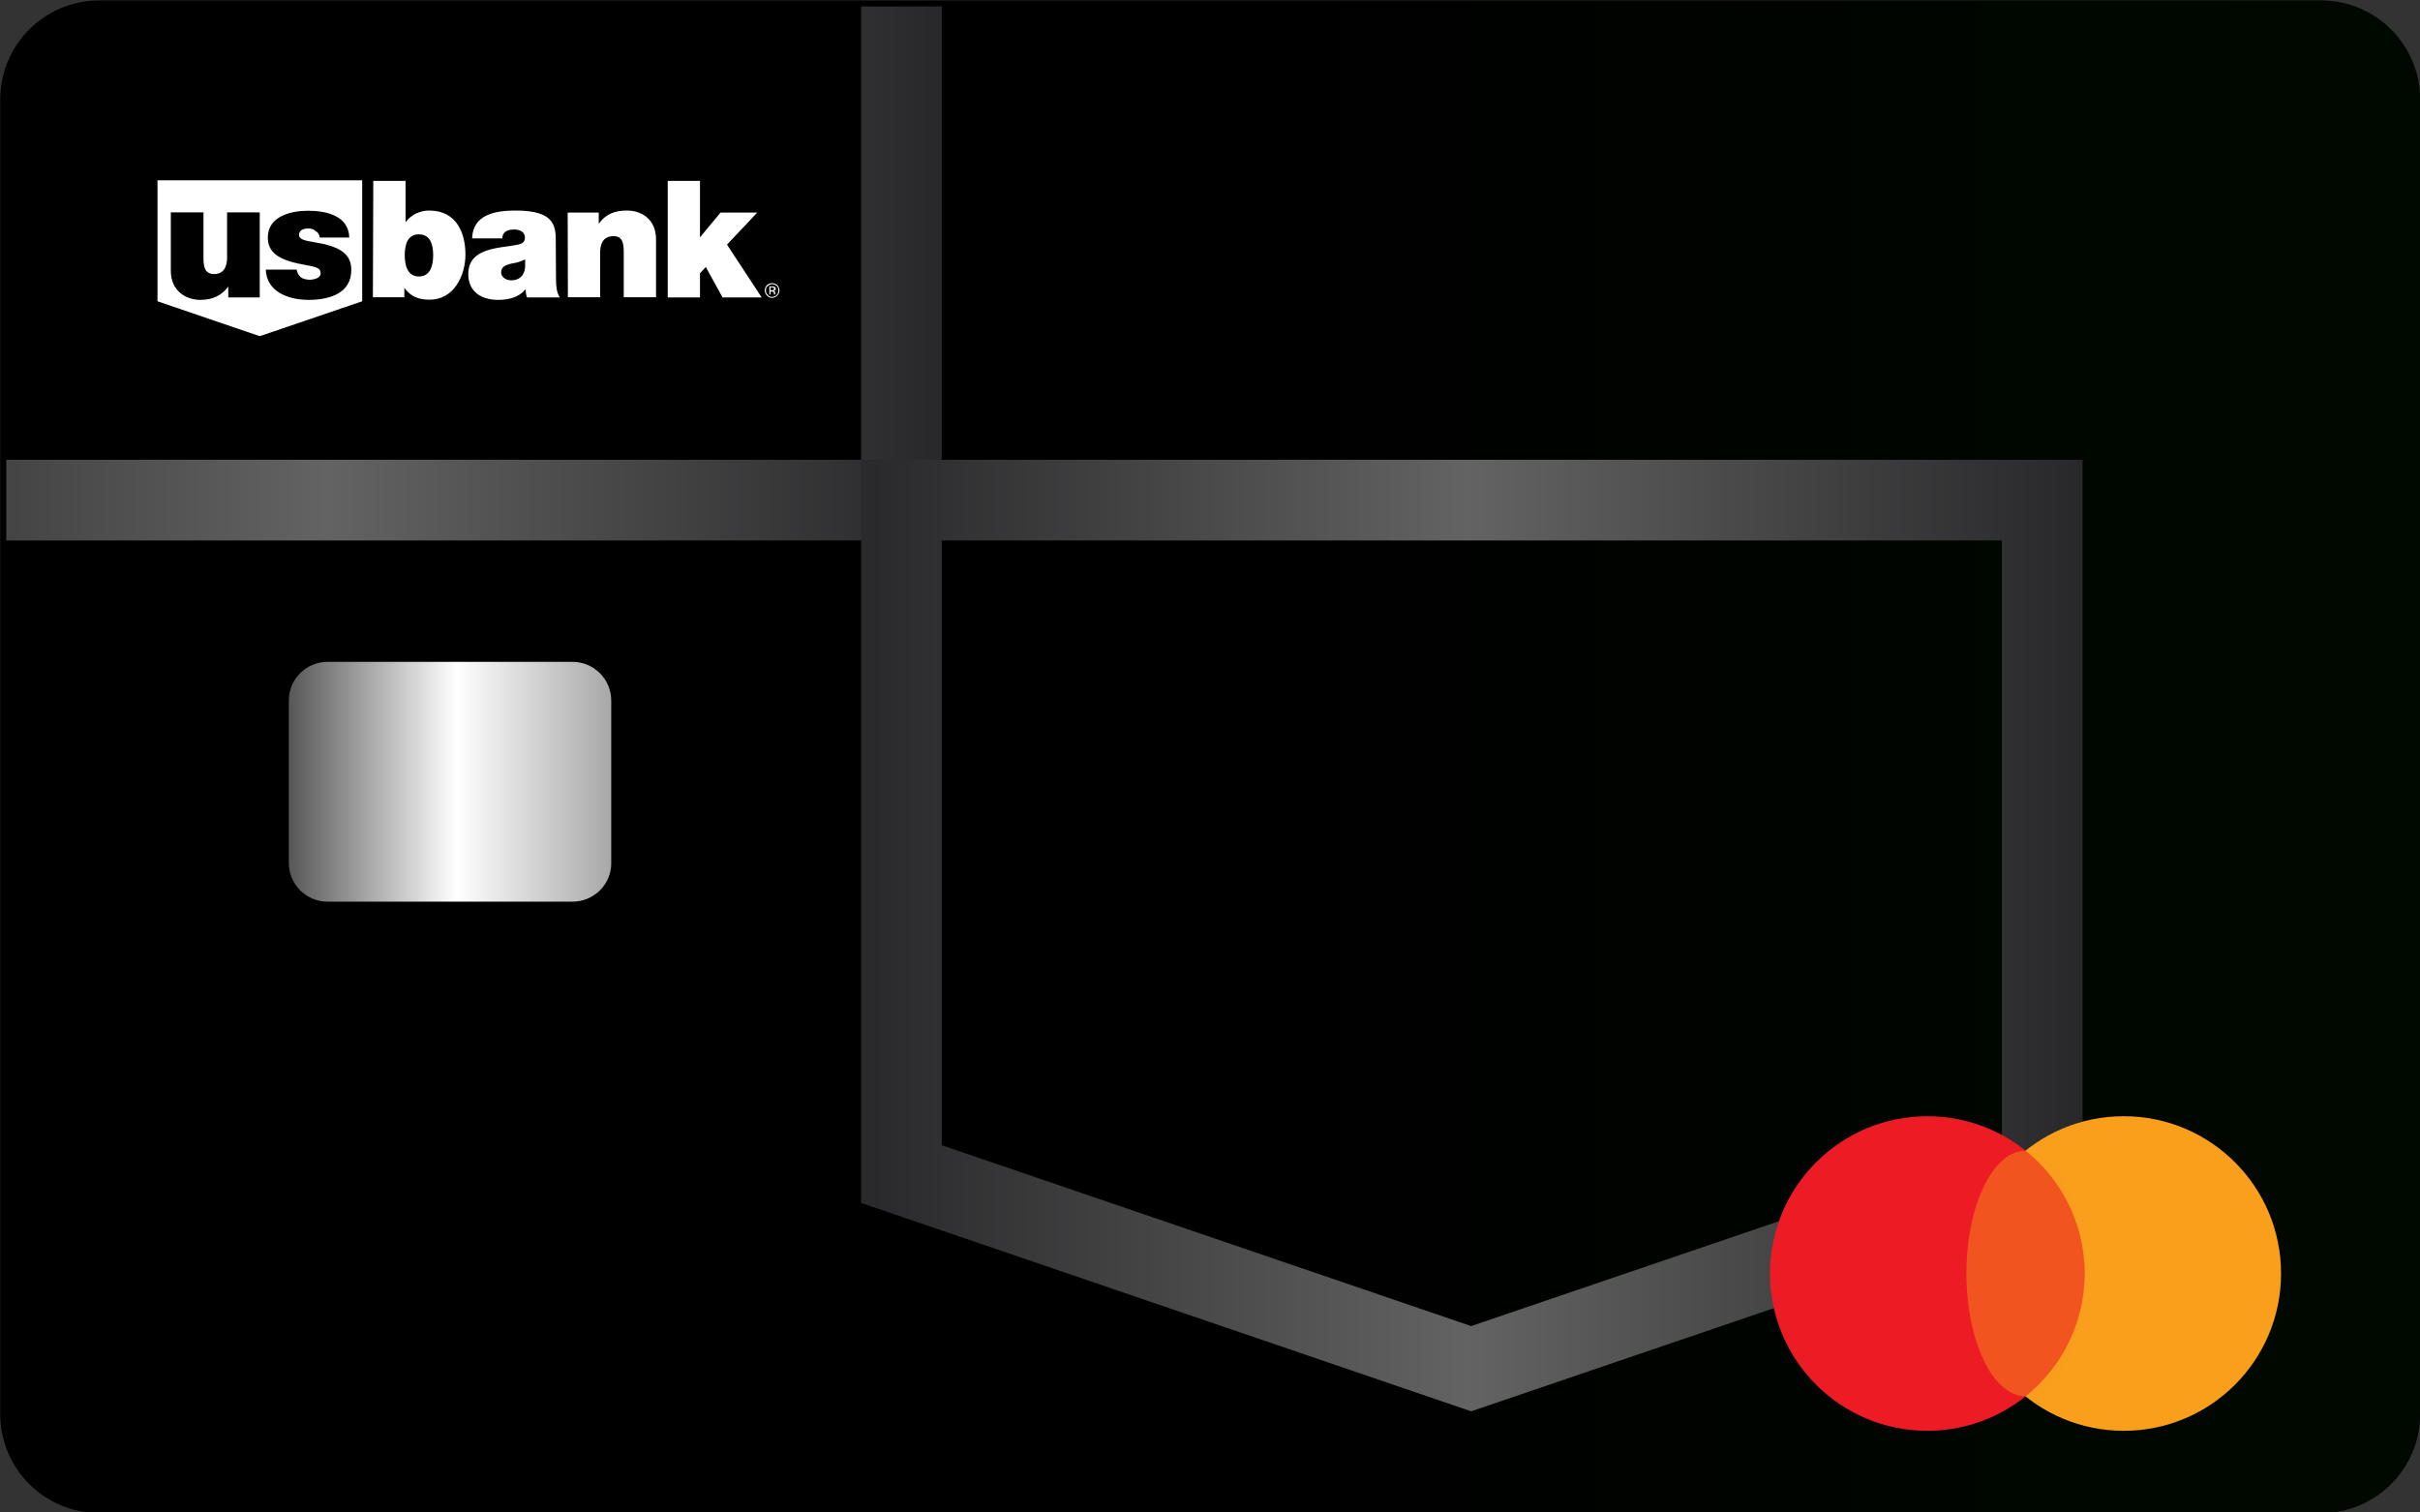 <?xml version="1.0" encoding="utf-8"?>
<!-- Generator: Adobe Illustrator 24.0.0, SVG Export Plug-In . SVG Version: 6.00 Build 0)  -->
<svg version="1.1" id="Layer_1" xmlns="http://www.w3.org/2000/svg" xmlns:xlink="http://www.w3.org/1999/xlink" x="0px" y="0px"
	 viewBox="0 0 120 75" style="enable-background:new 0 0 120 75;" xml:space="preserve">
<rect x="0" y="0" width="120" height="75" fill="#333333" stroke="none"/>
<style type="text/css">
	.st0{fill:url(#SVGID_1_);}
	.st1{fill:url(#SVGID_2_);}
	.st2{fill-rule:evenodd;clip-rule:evenodd;fill:#FFFFFF;}
	.st3{clip-path:url(#SVGID_4_);}
	.st4{fill-rule:evenodd;clip-rule:evenodd;fill:none;stroke:url(#SVGID_5_);stroke-width:4;stroke-miterlimit:10;}
	.st5{fill-rule:evenodd;clip-rule:evenodd;fill:none;stroke:url(#SVGID_6_);stroke-width:4;stroke-miterlimit:10;}
	.st6{fill:#F99F1C;}
	.st7{fill:#ED1C24;}
	.st8{opacity:0.43;fill:#F99F1C;enable-background:new    ;}
</style>
<linearGradient id="SVGID_1_" gradientUnits="userSpaceOnUse" x1="9.999752e-03" y1="37.525" x2="120.01" y2="37.525">
	<stop  offset="1.014140e-03" style="stop-color:#000000"/>
	<stop  offset="0.528" style="stop-color:#000000"/>
	<stop  offset="1" style="stop-color:#000900"/>
</linearGradient>
<path class="st0" d="M115.1,75.03H4.93c-2.72,0-4.92-2.2-4.92-4.92V4.94c0-2.72,2.2-4.92,4.92-4.92h110.16
	c2.72,0,4.92,2.2,4.92,4.92V70.1C120.02,72.82,117.81,75.03,115.1,75.03z"/>
<linearGradient id="SVGID_2_" gradientUnits="userSpaceOnUse" x1="14.32" y1="38.767" x2="30.31" y2="38.767">
	<stop  offset="0" style="stop-color:#575757"/>
	<stop  offset="0.519" style="stop-color:#FFFFFF"/>
	<stop  offset="1" style="stop-color:#A8A8A8"/>
</linearGradient>
<path class="st1" d="M28.39,44.71H16.24c-1.06,0-1.92-0.86-1.92-1.92v-8.05c0-1.06,0.86-1.92,1.92-1.92h12.15
	c1.06,0,1.92,0.86,1.92,1.92v8.05C30.32,43.85,29.45,44.71,28.39,44.71z"/>
<g>
	<path class="st2" d="M7.81,8.94v6l5.07,1.73l5.08-1.73v-6H7.81z M12.87,14.75h-1.55v-0.54c-0.32,0.43-0.76,0.66-1.38,0.66
		c-0.75,0-1.47-0.47-1.47-1.44v-2.9h1.62v2.24c0,0.47,0.06,0.82,0.54,0.82c0.26,0,0.63-0.13,0.63-0.82v-2.24h1.62V14.75z
		 M15.3,14.87c-1,0-2.08-0.4-2.12-1.5h1.53c0.03,0.16,0.09,0.28,0.22,0.39c0.07,0.05,0.23,0.11,0.42,0.11c0.2,0,0.55-0.07,0.55-0.32
		c0-0.25-0.16-0.31-0.9-0.44c-1.22-0.22-1.72-0.62-1.72-1.33c0-1.06,1.15-1.33,1.99-1.33c0.92,0,2.02,0.25,2.05,1.33h-1.46
		c-0.03-0.14-0.07-0.24-0.19-0.31c-0.1-0.1-0.23-0.14-0.37-0.14c-0.2,0-0.47,0.05-0.47,0.32c0,0.13,0.1,0.19,0.19,0.23
		c0.27,0.12,0.88,0.14,1.42,0.33c0.51,0.17,0.98,0.47,0.98,1.16C17.43,14.55,16.33,14.87,15.3,14.87z"/>
	<path class="st2" d="M18.51,8.97h1.6V11h0.02c0.25-0.34,0.68-0.56,1.15-0.56c1.41,0,1.8,1.19,1.8,2.18c0,1.06-0.58,2.24-1.77,2.24
		c-0.78,0-1.03-0.31-1.25-0.57h-0.01v0.45h-1.56L18.51,8.97L18.51,8.97L18.51,8.97z M20.77,11.62c-0.57,0-0.7,0.53-0.7,1.03
		s0.13,1.06,0.7,1.06c0.58,0,0.71-0.56,0.71-1.06S21.35,11.62,20.77,11.62L20.77,11.62z M27.57,13.81c0,0.33,0.02,0.68,0.19,0.94
		h-1.63c-0.04-0.11-0.07-0.29-0.06-0.4h-0.01c-0.34,0.4-0.84,0.52-1.37,0.52c-0.81,0-1.47-0.4-1.47-1.28c0-1.32,1.56-1.28,2.37-1.44
		c0.21-0.04,0.44-0.09,0.44-0.37c0-0.28-0.26-0.4-0.53-0.4c-0.5,0-0.59,0.25-0.59,0.44h-1.5c0.04-1.19,1.16-1.38,2.16-1.38
		c2.02,0,1.99,0.83,1.99,1.65L27.57,13.81L27.57,13.81z M26.04,12.86c-0.2,0.1-0.41,0.17-0.63,0.2c-0.37,0.08-0.56,0.18-0.56,0.46
		c0,0.19,0.21,0.38,0.5,0.38c0.37,0,0.65-0.2,0.69-0.65L26.04,12.86L26.04,12.86L26.04,12.86z M28.15,10.54h1.54v0.53h0.02
		c0.31-0.42,0.72-0.63,1.38-0.63c0.75,0,1.44,0.46,1.44,1.42v2.88h-1.6v-2.2c0-0.5-0.06-0.83-0.52-0.83c-0.29,0-0.65,0.14-0.65,0.81
		v2.22h-1.6L28.15,10.54L28.15,10.54z M33.11,8.97h1.6v2.8l1.02-1.23h1.82l-1.5,1.59l1.72,2.62h-1.94L35,13.24l-0.29,0.31v1.2h-1.6
		V8.97z M38.52,14.18c0.06,0.06,0.07,0.13,0.07,0.23c0,0.08-0.01,0.15-0.07,0.21c-0.08,0.08-0.14,0.1-0.24,0.1
		c-0.07,0-0.15-0.01-0.2-0.1c-0.08-0.06-0.1-0.13-0.1-0.21c0-0.1,0.01-0.17,0.1-0.23c0.06-0.06,0.13-0.09,0.2-0.09
		C38.37,14.09,38.43,14.12,38.52,14.18z M38.55,14.14c-0.07-0.06-0.18-0.1-0.27-0.1c-0.09,0-0.19,0.04-0.25,0.1
		c-0.07,0.07-0.11,0.17-0.11,0.26c0,0.09,0.04,0.19,0.11,0.25c0.06,0.08,0.15,0.12,0.25,0.12c0.1,0,0.2-0.04,0.27-0.12
		c0.06-0.06,0.1-0.15,0.1-0.25C38.65,14.31,38.61,14.22,38.55,14.14z M38.34,14.39h-0.13v-0.14h0.06c0.04,0,0.07,0,0.1,0.02
		c0.01,0,0.01,0.02,0.01,0.06C38.37,14.35,38.36,14.37,38.34,14.39L38.34,14.39z M38.14,14.6h0.07v-0.14h0.06
		c0.04,0,0.06,0,0.07,0.01c0.02,0,0.04,0.04,0.04,0.08v0.05h0.08c-0.02,0-0.02-0.01-0.02-0.01v-0.06c0-0.02,0-0.04-0.01-0.06
		c-0.02-0.04-0.05-0.04-0.06-0.04c0.01-0.02,0.04-0.02,0.06-0.04c0.01,0,0.04-0.05,0.04-0.08c0-0.04-0.02-0.07-0.08-0.1
		c-0.01,0-0.05-0.01-0.1-0.01h-0.14V14.6L38.14,14.6z"/>
</g>
<g>
	<defs>
		<path id="SVGID_3_" d="M115.4,75.33H5.23c-2.72,0-4.92-2.2-4.92-4.92V5.24c0-2.72,2.2-4.92,4.92-4.92h110.16
			c2.72,0,4.92,2.2,4.92,4.92V70.4C120.32,73.12,118.11,75.33,115.4,75.33z"/>
	</defs>
	<clipPath id="SVGID_4_">
		<use xlink:href="#SVGID_3_"  style="overflow:visible;"/>
	</clipPath>
	<g class="st3">
		<linearGradient id="SVGID_5_" gradientUnits="userSpaceOnUse" x1="-13.869" y1="3.208" x2="46.701" y2="3.208">
			<stop  offset="0.011" style="stop-color:#2A2A2C"/>
			<stop  offset="0.497" style="stop-color:#636363"/>
			<stop  offset="1" style="stop-color:#28282A"/>
		</linearGradient>
		<polygon class="st4" points="44.7,-8.61 44.7,24.8 -11.87,24.8 -11.87,-8.61 16.45,-18.27 		"/>
		<linearGradient id="SVGID_6_" gradientUnits="userSpaceOnUse" x1="42.701" y1="46.392" x2="103.271" y2="46.392">
			<stop  offset="0.011" style="stop-color:#2A2A2C"/>
			<stop  offset="0.497" style="stop-color:#636363"/>
			<stop  offset="1" style="stop-color:#28282A"/>
		</linearGradient>
		<polygon class="st5" points="101.27,24.8 101.27,58.22 72.95,67.87 44.7,58.22 44.7,24.8 		"/>
	</g>
</g>
<g>
	<circle class="st6" cx="105.31" cy="63.15" r="7.8"/>
	<circle class="st7" cx="95.57" cy="63.15" r="7.8"/>
	<ellipse class="st8" cx="100.44" cy="63.15" rx="2.93" ry="6.09"/>
</g>
</svg>
